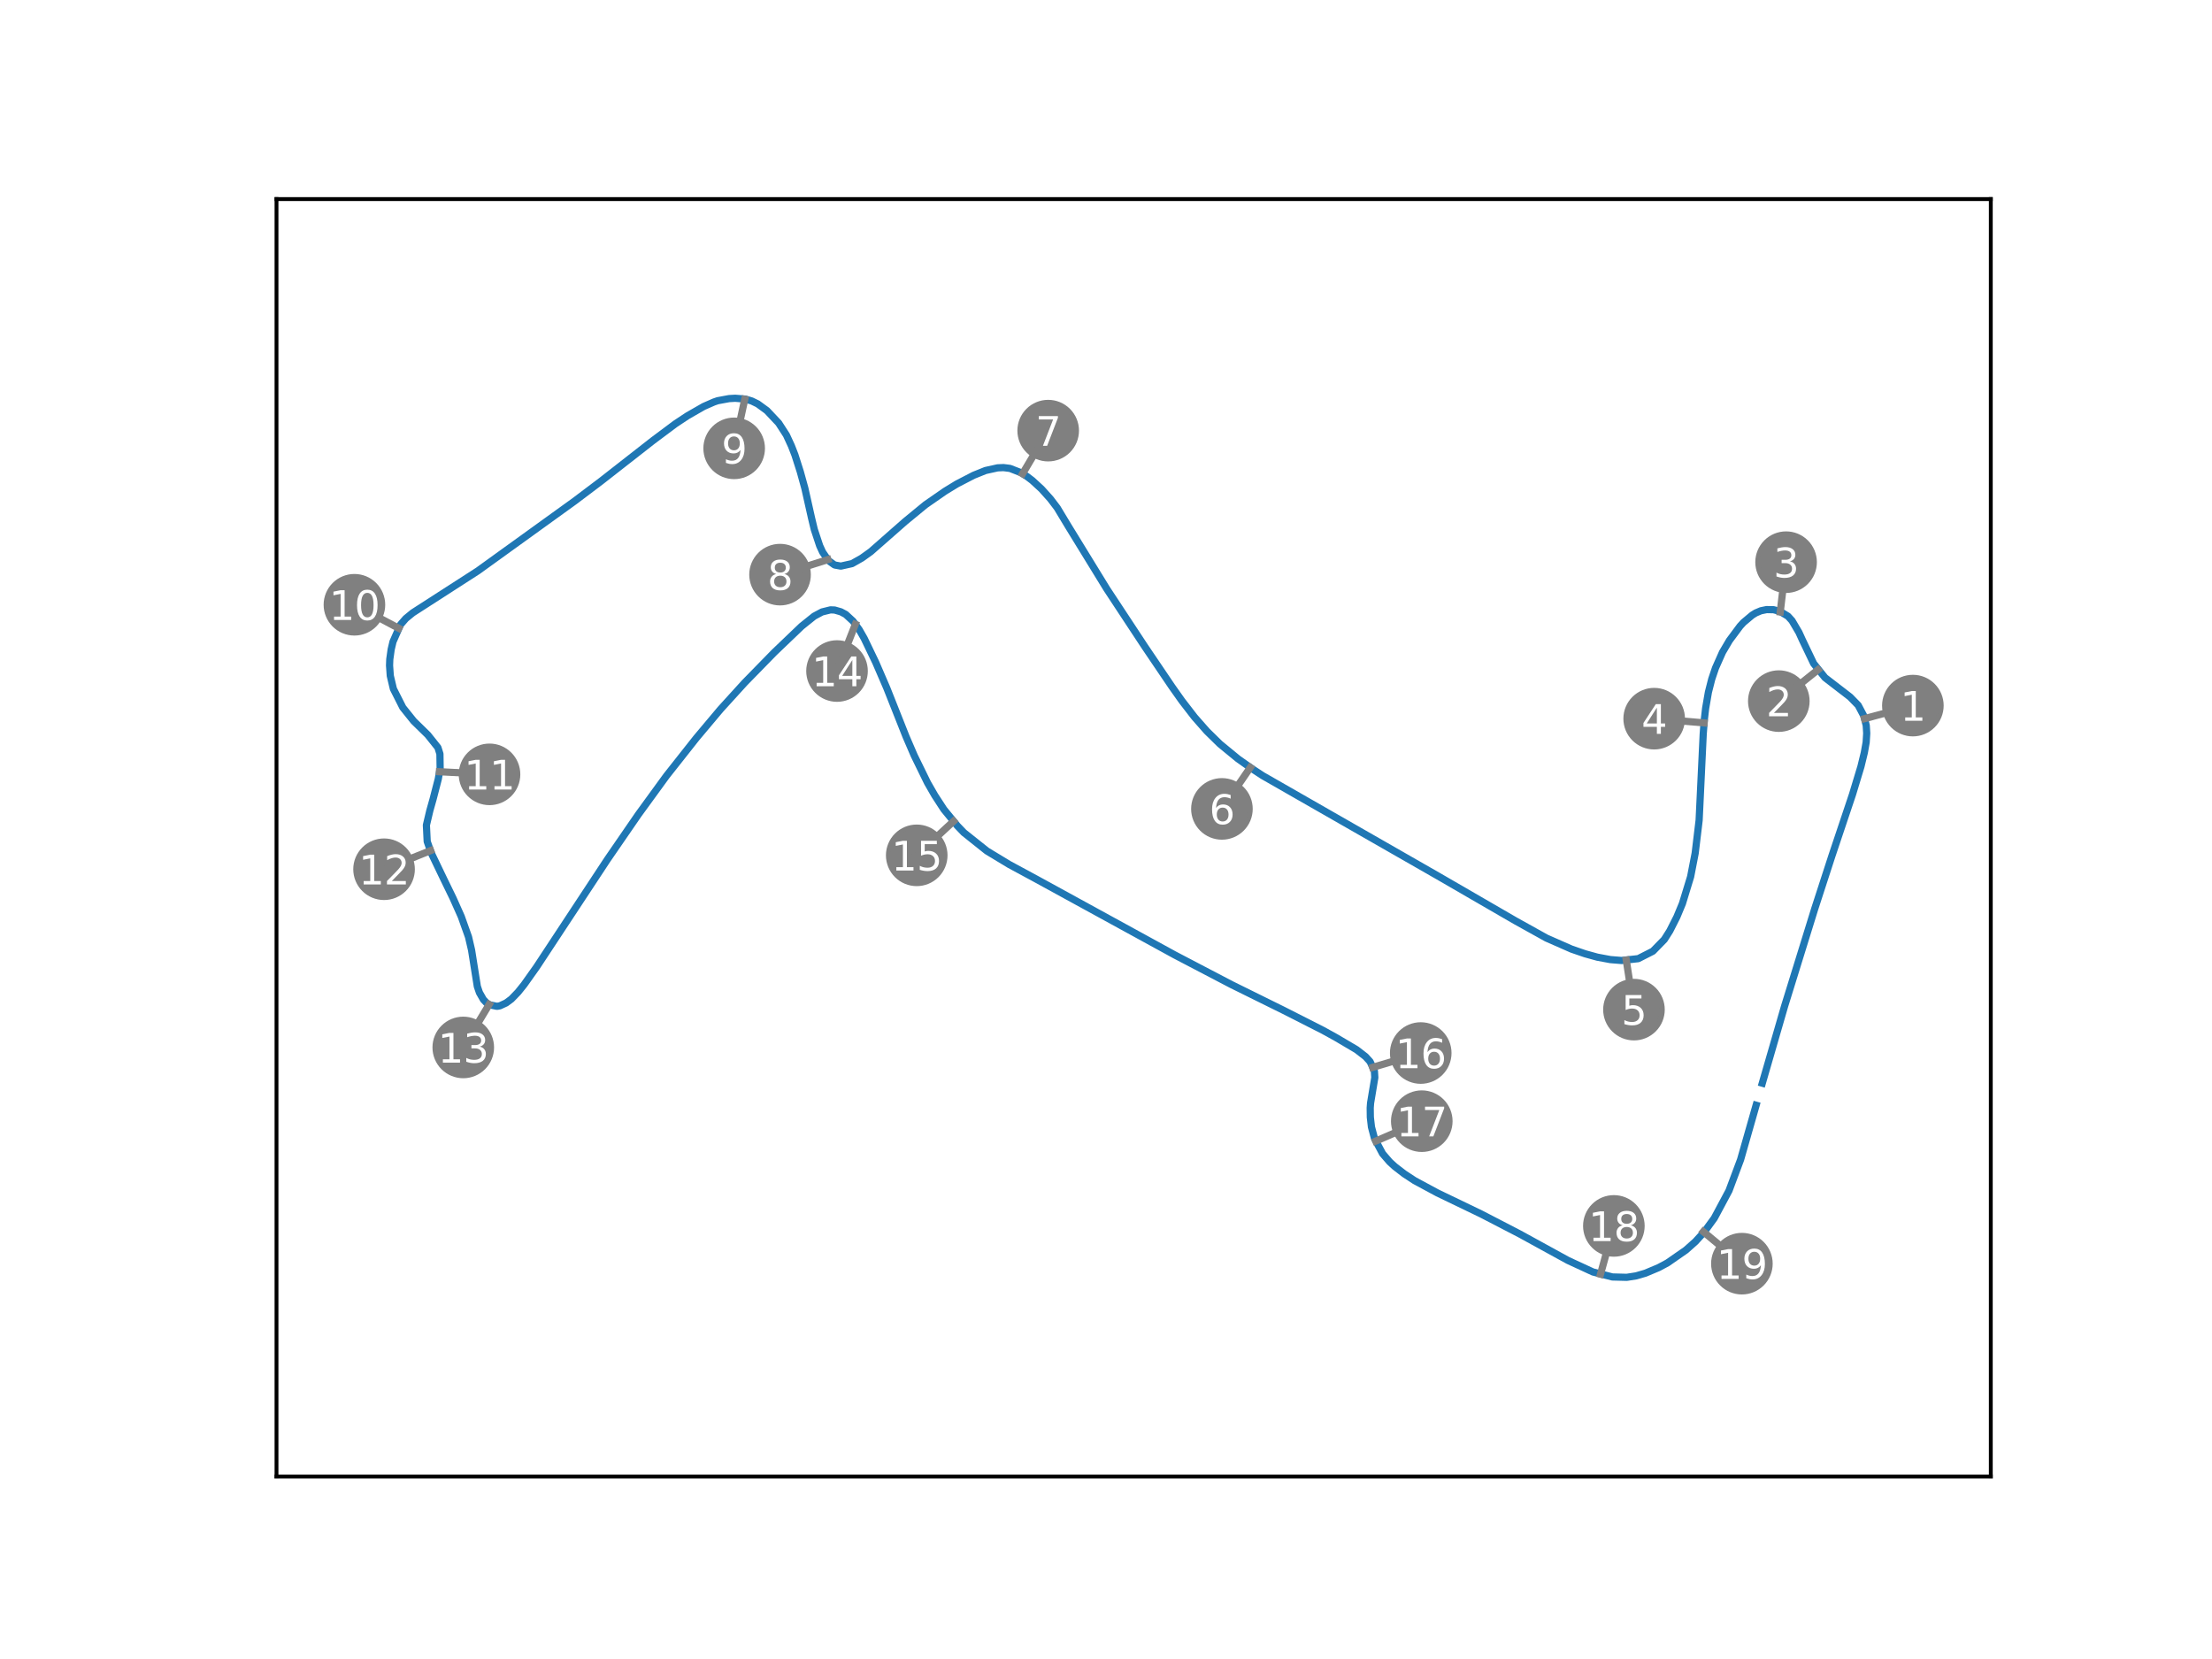 <?xml version="1.0" encoding="utf-8" standalone="no"?>
<!DOCTYPE svg PUBLIC "-//W3C//DTD SVG 1.1//EN"
  "http://www.w3.org/Graphics/SVG/1.1/DTD/svg11.dtd">
<svg xmlns:xlink="http://www.w3.org/1999/xlink" width="460.8pt" height="345.6pt" viewBox="0 0 460.8 345.6" xmlns="http://www.w3.org/2000/svg" version="1.1">
 <defs>
  <style type="text/css">*{stroke-linejoin: round; stroke-linecap: butt}</style>
 </defs>
 <g id="figure_1">
  <g id="patch_1">
   <path d="M 0 345.6 
L 460.8 345.6 
L 460.8 0 
L 0 0 
z
" style="fill: #ffffff"/>
  </g>
  <g id="axes_1">
   <g id="patch_2">
    <path d="M 57.6 307.584 
L 414.72 307.584 
L 414.72 41.472 
L 57.6 41.472 
z
" style="fill: #ffffff"/>
   </g>
   <g id="PathCollection_1">
    <defs>
     <path id="m1b6a67c977" d="M 0 5.916 
C 1.569 5.916 3.074 5.293 4.183 4.183 
C 5.293 3.074 5.916 1.569 5.916 0 
C 5.916 -1.569 5.293 -3.074 4.183 -4.183 
C 3.074 -5.293 1.569 -5.916 0 -5.916 
C -1.569 -5.916 -3.074 -5.293 -4.183 -4.183 
C -5.293 -3.074 -5.916 -1.569 -5.916 0 
C -5.916 1.569 -5.293 3.074 -4.183 4.183 
C -3.074 5.293 -1.569 5.916 0 5.916 
z
" style="stroke: #808080"/>
    </defs>
    <g clip-path="url(#p61107ac23e)">
     <use xlink:href="#m1b6a67c977" x="398.487" y="146.988" style="fill: #808080; stroke: #808080"/>
    </g>
   </g>
   <g id="PathCollection_2">
    <g clip-path="url(#p61107ac23e)">
     <use xlink:href="#m1b6a67c977" x="370.559" y="146.054" style="fill: #808080; stroke: #808080"/>
    </g>
   </g>
   <g id="PathCollection_3">
    <g clip-path="url(#p61107ac23e)">
     <use xlink:href="#m1b6a67c977" x="372.074" y="117.111" style="fill: #808080; stroke: #808080"/>
    </g>
   </g>
   <g id="PathCollection_4">
    <g clip-path="url(#p61107ac23e)">
     <use xlink:href="#m1b6a67c977" x="344.595" y="149.712" style="fill: #808080; stroke: #808080"/>
    </g>
   </g>
   <g id="PathCollection_5">
    <g clip-path="url(#p61107ac23e)">
     <use xlink:href="#m1b6a67c977" x="340.384" y="210.324" style="fill: #808080; stroke: #808080"/>
    </g>
   </g>
   <g id="PathCollection_6">
    <g clip-path="url(#p61107ac23e)">
     <use xlink:href="#m1b6a67c977" x="254.549" y="168.508" style="fill: #808080; stroke: #808080"/>
    </g>
   </g>
   <g id="PathCollection_7">
    <g clip-path="url(#p61107ac23e)">
     <use xlink:href="#m1b6a67c977" x="218.356" y="89.709" style="fill: #808080; stroke: #808080"/>
    </g>
   </g>
   <g id="PathCollection_8">
    <g clip-path="url(#p61107ac23e)">
     <use xlink:href="#m1b6a67c977" x="162.497" y="119.706" style="fill: #808080; stroke: #808080"/>
    </g>
   </g>
   <g id="PathCollection_9">
    <g clip-path="url(#p61107ac23e)">
     <use xlink:href="#m1b6a67c977" x="152.94" y="93.397" style="fill: #808080; stroke: #808080"/>
    </g>
   </g>
   <g id="PathCollection_10">
    <g clip-path="url(#p61107ac23e)">
     <use xlink:href="#m1b6a67c977" x="73.833" y="125.984" style="fill: #808080; stroke: #808080"/>
    </g>
   </g>
   <g id="PathCollection_11">
    <g clip-path="url(#p61107ac23e)">
     <use xlink:href="#m1b6a67c977" x="101.975" y="161.312" style="fill: #808080; stroke: #808080"/>
    </g>
   </g>
   <g id="PathCollection_12">
    <g clip-path="url(#p61107ac23e)">
     <use xlink:href="#m1b6a67c977" x="80.007" y="181.079" style="fill: #808080; stroke: #808080"/>
    </g>
   </g>
   <g id="PathCollection_13">
    <g clip-path="url(#p61107ac23e)">
     <use xlink:href="#m1b6a67c977" x="96.507" y="218.202" style="fill: #808080; stroke: #808080"/>
    </g>
   </g>
   <g id="PathCollection_14">
    <g clip-path="url(#p61107ac23e)">
     <use xlink:href="#m1b6a67c977" x="174.366" y="139.789" style="fill: #808080; stroke: #808080"/>
    </g>
   </g>
   <g id="PathCollection_15">
    <g clip-path="url(#p61107ac23e)">
     <use xlink:href="#m1b6a67c977" x="190.971" y="178.183" style="fill: #808080; stroke: #808080"/>
    </g>
   </g>
   <g id="PathCollection_16">
    <g clip-path="url(#p61107ac23e)">
     <use xlink:href="#m1b6a67c977" x="295.964" y="219.365" style="fill: #808080; stroke: #808080"/>
    </g>
   </g>
   <g id="PathCollection_17">
    <g clip-path="url(#p61107ac23e)">
     <use xlink:href="#m1b6a67c977" x="296.182" y="233.561" style="fill: #808080; stroke: #808080"/>
    </g>
   </g>
   <g id="PathCollection_18">
    <g clip-path="url(#p61107ac23e)">
     <use xlink:href="#m1b6a67c977" x="336.196" y="255.38" style="fill: #808080; stroke: #808080"/>
    </g>
   </g>
   <g id="PathCollection_19">
    <g clip-path="url(#p61107ac23e)">
     <use xlink:href="#m1b6a67c977" x="362.869" y="263.245" style="fill: #808080; stroke: #808080"/>
    </g>
   </g>
   <g id="matplotlib.axis_1"/>
   <g id="matplotlib.axis_2"/>
   <g id="line2d_1">
    <path d="M 367.117 225.65 
L 371.754 209.627 
L 378.031 189.345 
L 381.625 178.276 
L 385.92 165.458 
L 387.668 159.682 
L 388.374 156.784 
L 388.755 154.634 
L 388.871 152.752 
L 388.771 151.138 
L 388.297 149.189 
L 387.095 146.923 
L 385.394 145.184 
L 380.172 141.159 
L 377.811 138.214 
L 375.442 133.261 
L 374.747 131.738 
L 373.306 129.291 
L 372.468 128.37 
L 370.814 127.369 
L 369.459 127.013 
L 368.019 126.987 
L 366.82 127.235 
L 365.758 127.685 
L 365.014 128.144 
L 363.196 129.67 
L 362.497 130.428 
L 360.27 133.423 
L 358.832 135.864 
L 357.371 139.147 
L 356.584 141.476 
L 355.892 144.196 
L 355.311 147.567 
L 355.039 149.929 
L 354.812 152.889 
L 353.958 170.883 
L 353.136 177.736 
L 352.186 182.641 
L 350.479 188.229 
L 349.33 190.989 
L 347.849 193.917 
L 346.712 195.714 
L 344.33 198.153 
L 341.279 199.704 
L 337.804 200.088 
L 335.472 199.9 
L 332.757 199.395 
L 330.205 198.689 
L 327.403 197.728 
L 322.163 195.423 
L 315.72 191.842 
L 299.549 182.481 
L 263.018 161.574 
L 260.706 160.058 
L 257.914 158.087 
L 254.147 154.994 
L 251.411 152.312 
L 248.835 149.383 
L 246.22 145.996 
L 244.149 143.072 
L 238.501 134.722 
L 230.565 122.678 
L 222.535 109.599 
L 220.235 105.784 
L 218.82 103.925 
L 216.969 101.864 
L 215.033 100.085 
L 214.012 99.309 
L 212.737 98.485 
L 210.394 97.577 
L 209.044 97.408 
L 207.821 97.46 
L 205.304 98.015 
L 202.836 99.007 
L 199.343 100.813 
L 196.862 102.329 
L 192.808 105.141 
L 188.549 108.64 
L 181.403 114.919 
L 179.533 116.26 
L 177.499 117.409 
L 175.159 117.931 
L 173.862 117.695 
L 172.566 116.768 
L 171.359 115.007 
L 170.753 113.687 
L 169.633 110.306 
L 169.053 107.892 
L 167.659 101.688 
L 166.715 98.275 
L 165.591 94.754 
L 164.868 92.896 
L 163.825 90.635 
L 162.205 88.128 
L 159.77 85.54 
L 157.844 84.135 
L 156.603 83.533 
L 155.312 83.139 
L 153.158 82.964 
L 151.88 83.036 
L 149.509 83.475 
L 148.712 83.749 
L 146.598 84.676 
L 143.23 86.609 
L 140.697 88.285 
L 136.026 91.777 
L 125.147 100.28 
L 119.671 104.41 
L 99.564 118.912 
L 85.991 127.656 
L 84.538 128.845 
L 83.441 130.109 
L 81.866 133.684 
L 81.489 135.283 
L 81.2 137.338 
L 81.151 138.629 
L 81.303 140.774 
L 81.947 143.494 
L 83.913 147.384 
L 86.187 150.219 
L 89.115 153.083 
L 91.225 155.726 
L 91.644 157.051 
L 91.689 160.068 
L 91.301 162.284 
L 90.211 166.501 
L 89.538 168.883 
L 88.826 171.893 
L 88.993 175.29 
L 89.834 177.688 
L 92.441 183.121 
L 94.381 187.114 
L 96.084 190.927 
L 97.602 195.185 
L 98.237 197.924 
L 99.435 205.489 
L 99.872 206.776 
L 100.696 208.221 
L 101.312 208.877 
L 101.856 209.292 
L 103.538 209.638 
L 104.143 209.528 
L 105.435 208.932 
L 106.525 208.127 
L 107.906 206.697 
L 109.172 205.12 
L 111.79 201.432 
L 126.551 179.021 
L 132.986 169.668 
L 138.823 161.649 
L 145.073 153.732 
L 150.097 147.754 
L 155.114 142.234 
L 161.286 135.916 
L 166.987 130.461 
L 169.603 128.362 
L 171.261 127.476 
L 173.006 127.045 
L 173.866 127.077 
L 175.166 127.453 
L 176.181 127.995 
L 177.696 129.393 
L 178.987 131.171 
L 180.028 132.993 
L 182.426 137.983 
L 184.73 143.322 
L 188.745 153.445 
L 190.451 157.398 
L 193.222 163.069 
L 194.724 165.682 
L 196.616 168.593 
L 199.391 171.984 
L 200.786 173.442 
L 205.591 177.273 
L 210.228 180.08 
L 215.824 183.105 
L 244.703 198.922 
L 256.488 205.086 
L 267.372 210.461 
L 275.626 214.656 
L 278.321 216.143 
L 282.586 218.661 
L 284.467 220.115 
L 285.411 221.154 
L 286.315 223.12 
L 286.399 224.473 
L 285.516 229.777 
L 285.44 230.779 
L 285.466 232.75 
L 285.699 234.771 
L 286.344 237.193 
L 288.019 240.325 
L 289.485 242.023 
L 290.55 243.003 
L 292.516 244.519 
L 294.686 245.946 
L 299.438 248.507 
L 308.548 252.894 
L 316.567 257.048 
L 326.643 262.576 
L 331.839 264.976 
L 335.895 266.015 
L 338.878 266.092 
L 340.842 265.786 
L 342.761 265.229 
L 345.542 264.06 
L 347.356 263.085 
L 351.208 260.41 
L 353.179 258.655 
L 355.012 256.652 
L 357.119 253.763 
L 360.178 248.044 
L 362.599 241.567 
L 365.831 230.236 
L 365.831 230.236 
" clip-path="url(#p61107ac23e)" style="fill: none; stroke: #1f77b4; stroke-width: 1.5; stroke-linecap: square"/>
   </g>
   <g id="line2d_2">
    <path d="M 388.404 149.709 
L 398.487 146.988 
" clip-path="url(#p61107ac23e)" style="fill: none; stroke: #808080; stroke-width: 1.5; stroke-linecap: square"/>
   </g>
   <g id="line2d_3">
    <path d="M 378.714 139.53 
L 370.559 146.054 
" clip-path="url(#p61107ac23e)" style="fill: none; stroke: #808080; stroke-width: 1.5; stroke-linecap: square"/>
   </g>
   <g id="line2d_4">
    <path d="M 370.859 127.484 
L 372.074 117.111 
" clip-path="url(#p61107ac23e)" style="fill: none; stroke: #808080; stroke-width: 1.5; stroke-linecap: square"/>
   </g>
   <g id="line2d_5">
    <path d="M 355.002 150.59 
L 344.595 149.712 
" clip-path="url(#p61107ac23e)" style="fill: none; stroke: #808080; stroke-width: 1.5; stroke-linecap: square"/>
   </g>
   <g id="line2d_6">
    <path d="M 338.782 200.003 
L 340.384 210.324 
" clip-path="url(#p61107ac23e)" style="fill: none; stroke: #808080; stroke-width: 1.5; stroke-linecap: square"/>
   </g>
   <g id="line2d_7">
    <path d="M 260.451 159.891 
L 254.549 168.508 
" clip-path="url(#p61107ac23e)" style="fill: none; stroke: #808080; stroke-width: 1.5; stroke-linecap: square"/>
   </g>
   <g id="line2d_8">
    <path d="M 213.022 98.689 
L 218.356 89.709 
" clip-path="url(#p61107ac23e)" style="fill: none; stroke: #808080; stroke-width: 1.5; stroke-linecap: square"/>
   </g>
   <g id="line2d_9">
    <path d="M 172.461 116.575 
L 162.497 119.706 
" clip-path="url(#p61107ac23e)" style="fill: none; stroke: #808080; stroke-width: 1.5; stroke-linecap: square"/>
   </g>
   <g id="line2d_10">
    <path d="M 155.144 83.187 
L 152.94 93.397 
" clip-path="url(#p61107ac23e)" style="fill: none; stroke: #808080; stroke-width: 1.5; stroke-linecap: square"/>
   </g>
   <g id="line2d_11">
    <path d="M 83.061 130.876 
L 73.833 125.984 
" clip-path="url(#p61107ac23e)" style="fill: none; stroke: #808080; stroke-width: 1.5; stroke-linecap: square"/>
   </g>
   <g id="line2d_12">
    <path d="M 91.545 160.761 
L 101.975 161.312 
" clip-path="url(#p61107ac23e)" style="fill: none; stroke: #808080; stroke-width: 1.5; stroke-linecap: square"/>
   </g>
   <g id="line2d_13">
    <path d="M 89.702 177.194 
L 80.007 181.079 
" clip-path="url(#p61107ac23e)" style="fill: none; stroke: #808080; stroke-width: 1.5; stroke-linecap: square"/>
   </g>
   <g id="line2d_14">
    <path d="M 101.893 209.254 
L 96.507 218.202 
" clip-path="url(#p61107ac23e)" style="fill: none; stroke: #808080; stroke-width: 1.5; stroke-linecap: square"/>
   </g>
   <g id="line2d_15">
    <path d="M 178.183 130.067 
L 174.366 139.789 
" clip-path="url(#p61107ac23e)" style="fill: none; stroke: #808080; stroke-width: 1.5; stroke-linecap: square"/>
   </g>
   <g id="line2d_16">
    <path d="M 198.634 171.086 
L 190.971 178.183 
" clip-path="url(#p61107ac23e)" style="fill: none; stroke: #808080; stroke-width: 1.5; stroke-linecap: square"/>
   </g>
   <g id="line2d_17">
    <path d="M 285.954 222.347 
L 295.964 219.365 
" clip-path="url(#p61107ac23e)" style="fill: none; stroke: #808080; stroke-width: 1.5; stroke-linecap: square"/>
   </g>
   <g id="line2d_18">
    <path d="M 286.598 237.712 
L 296.182 233.561 
" clip-path="url(#p61107ac23e)" style="fill: none; stroke: #808080; stroke-width: 1.5; stroke-linecap: square"/>
   </g>
   <g id="line2d_19">
    <path d="M 333.413 265.447 
L 336.196 255.38 
" clip-path="url(#p61107ac23e)" style="fill: none; stroke: #808080; stroke-width: 1.5; stroke-linecap: square"/>
   </g>
   <g id="line2d_20">
    <path d="M 354.827 256.581 
L 362.869 263.245 
" clip-path="url(#p61107ac23e)" style="fill: none; stroke: #808080; stroke-width: 1.5; stroke-linecap: square"/>
   </g>
   <g id="patch_3">
    <path d="M 57.6 307.584 
L 57.6 41.472 
" style="fill: none; stroke: #000000; stroke-width: 0.8; stroke-linejoin: miter; stroke-linecap: square"/>
   </g>
   <g id="patch_4">
    <path d="M 414.72 307.584 
L 414.72 41.472 
" style="fill: none; stroke: #000000; stroke-width: 0.8; stroke-linejoin: miter; stroke-linecap: square"/>
   </g>
   <g id="patch_5">
    <path d="M 57.6 307.584 
L 414.72 307.584 
" style="fill: none; stroke: #000000; stroke-width: 0.8; stroke-linejoin: miter; stroke-linecap: square"/>
   </g>
   <g id="patch_6">
    <path d="M 57.6 41.472 
L 414.72 41.472 
" style="fill: none; stroke: #000000; stroke-width: 0.8; stroke-linejoin: miter; stroke-linecap: square"/>
   </g>
   <g id="text_1">
    <!-- 1 -->
    <g style="fill: #ffffff" transform="translate(395.837 150.153) scale(0.083 -0.083)">
     <defs>
      <path id="DejaVuSans-31" d="M 794 531 
L 1825 531 
L 1825 4091 
L 703 3866 
L 703 4441 
L 1819 4666 
L 2450 4666 
L 2450 531 
L 3481 531 
L 3481 0 
L 794 0 
L 794 531 
z
" transform="scale(0.016)"/>
     </defs>
     <use xlink:href="#DejaVuSans-31"/>
    </g>
   </g>
   <g id="text_2">
    <!-- 2 -->
    <g style="fill: #ffffff" transform="translate(367.909 149.219) scale(0.083 -0.083)">
     <defs>
      <path id="DejaVuSans-32" d="M 1228 531 
L 3431 531 
L 3431 0 
L 469 0 
L 469 531 
Q 828 903 1448 1529 
Q 2069 2156 2228 2338 
Q 2531 2678 2651 2914 
Q 2772 3150 2772 3378 
Q 2772 3750 2511 3984 
Q 2250 4219 1831 4219 
Q 1534 4219 1204 4116 
Q 875 4013 500 3803 
L 500 4441 
Q 881 4594 1212 4672 
Q 1544 4750 1819 4750 
Q 2544 4750 2975 4387 
Q 3406 4025 3406 3419 
Q 3406 3131 3298 2873 
Q 3191 2616 2906 2266 
Q 2828 2175 2409 1742 
Q 1991 1309 1228 531 
z
" transform="scale(0.016)"/>
     </defs>
     <use xlink:href="#DejaVuSans-32"/>
    </g>
   </g>
   <g id="text_3">
    <!-- 3 -->
    <g style="fill: #ffffff" transform="translate(369.424 120.275) scale(0.083 -0.083)">
     <defs>
      <path id="DejaVuSans-33" d="M 2597 2516 
Q 3050 2419 3304 2112 
Q 3559 1806 3559 1356 
Q 3559 666 3084 287 
Q 2609 -91 1734 -91 
Q 1441 -91 1130 -33 
Q 819 25 488 141 
L 488 750 
Q 750 597 1062 519 
Q 1375 441 1716 441 
Q 2309 441 2620 675 
Q 2931 909 2931 1356 
Q 2931 1769 2642 2001 
Q 2353 2234 1838 2234 
L 1294 2234 
L 1294 2753 
L 1863 2753 
Q 2328 2753 2575 2939 
Q 2822 3125 2822 3475 
Q 2822 3834 2567 4026 
Q 2313 4219 1838 4219 
Q 1578 4219 1281 4162 
Q 984 4106 628 3988 
L 628 4550 
Q 988 4650 1302 4700 
Q 1616 4750 1894 4750 
Q 2613 4750 3031 4423 
Q 3450 4097 3450 3541 
Q 3450 3153 3228 2886 
Q 3006 2619 2597 2516 
z
" transform="scale(0.016)"/>
     </defs>
     <use xlink:href="#DejaVuSans-33"/>
    </g>
   </g>
   <g id="text_4">
    <!-- 4 -->
    <g style="fill: #ffffff" transform="translate(341.945 152.876) scale(0.083 -0.083)">
     <defs>
      <path id="DejaVuSans-34" d="M 2419 4116 
L 825 1625 
L 2419 1625 
L 2419 4116 
z
M 2253 4666 
L 3047 4666 
L 3047 1625 
L 3713 1625 
L 3713 1100 
L 3047 1100 
L 3047 0 
L 2419 0 
L 2419 1100 
L 313 1100 
L 313 1709 
L 2253 4666 
z
" transform="scale(0.016)"/>
     </defs>
     <use xlink:href="#DejaVuSans-34"/>
    </g>
   </g>
   <g id="text_5">
    <!-- 5 -->
    <g style="fill: #ffffff" transform="translate(337.734 213.488) scale(0.083 -0.083)">
     <defs>
      <path id="DejaVuSans-35" d="M 691 4666 
L 3169 4666 
L 3169 4134 
L 1269 4134 
L 1269 2991 
Q 1406 3038 1543 3061 
Q 1681 3084 1819 3084 
Q 2600 3084 3056 2656 
Q 3513 2228 3513 1497 
Q 3513 744 3044 326 
Q 2575 -91 1722 -91 
Q 1428 -91 1123 -41 
Q 819 9 494 109 
L 494 744 
Q 775 591 1075 516 
Q 1375 441 1709 441 
Q 2250 441 2565 725 
Q 2881 1009 2881 1497 
Q 2881 1984 2565 2268 
Q 2250 2553 1709 2553 
Q 1456 2553 1204 2497 
Q 953 2441 691 2322 
L 691 4666 
z
" transform="scale(0.016)"/>
     </defs>
     <use xlink:href="#DejaVuSans-35"/>
    </g>
   </g>
   <g id="text_6">
    <!-- 6 -->
    <g style="fill: #ffffff" transform="translate(251.899 171.673) scale(0.083 -0.083)">
     <defs>
      <path id="DejaVuSans-36" d="M 2113 2584 
Q 1688 2584 1439 2293 
Q 1191 2003 1191 1497 
Q 1191 994 1439 701 
Q 1688 409 2113 409 
Q 2538 409 2786 701 
Q 3034 994 3034 1497 
Q 3034 2003 2786 2293 
Q 2538 2584 2113 2584 
z
M 3366 4563 
L 3366 3988 
Q 3128 4100 2886 4159 
Q 2644 4219 2406 4219 
Q 1781 4219 1451 3797 
Q 1122 3375 1075 2522 
Q 1259 2794 1537 2939 
Q 1816 3084 2150 3084 
Q 2853 3084 3261 2657 
Q 3669 2231 3669 1497 
Q 3669 778 3244 343 
Q 2819 -91 2113 -91 
Q 1303 -91 875 529 
Q 447 1150 447 2328 
Q 447 3434 972 4092 
Q 1497 4750 2381 4750 
Q 2619 4750 2861 4703 
Q 3103 4656 3366 4563 
z
" transform="scale(0.016)"/>
     </defs>
     <use xlink:href="#DejaVuSans-36"/>
    </g>
   </g>
   <g id="text_7">
    <!-- 7 -->
    <g style="fill: #ffffff" transform="translate(215.706 92.874) scale(0.083 -0.083)">
     <defs>
      <path id="DejaVuSans-37" d="M 525 4666 
L 3525 4666 
L 3525 4397 
L 1831 0 
L 1172 0 
L 2766 4134 
L 525 4134 
L 525 4666 
z
" transform="scale(0.016)"/>
     </defs>
     <use xlink:href="#DejaVuSans-37"/>
    </g>
   </g>
   <g id="text_8">
    <!-- 8 -->
    <g style="fill: #ffffff" transform="translate(159.847 122.871) scale(0.083 -0.083)">
     <defs>
      <path id="DejaVuSans-38" d="M 2034 2216 
Q 1584 2216 1326 1975 
Q 1069 1734 1069 1313 
Q 1069 891 1326 650 
Q 1584 409 2034 409 
Q 2484 409 2743 651 
Q 3003 894 3003 1313 
Q 3003 1734 2745 1975 
Q 2488 2216 2034 2216 
z
M 1403 2484 
Q 997 2584 770 2862 
Q 544 3141 544 3541 
Q 544 4100 942 4425 
Q 1341 4750 2034 4750 
Q 2731 4750 3128 4425 
Q 3525 4100 3525 3541 
Q 3525 3141 3298 2862 
Q 3072 2584 2669 2484 
Q 3125 2378 3379 2068 
Q 3634 1759 3634 1313 
Q 3634 634 3220 271 
Q 2806 -91 2034 -91 
Q 1263 -91 848 271 
Q 434 634 434 1313 
Q 434 1759 690 2068 
Q 947 2378 1403 2484 
z
M 1172 3481 
Q 1172 3119 1398 2916 
Q 1625 2713 2034 2713 
Q 2441 2713 2670 2916 
Q 2900 3119 2900 3481 
Q 2900 3844 2670 4047 
Q 2441 4250 2034 4250 
Q 1625 4250 1398 4047 
Q 1172 3844 1172 3481 
z
" transform="scale(0.016)"/>
     </defs>
     <use xlink:href="#DejaVuSans-38"/>
    </g>
   </g>
   <g id="text_9">
    <!-- 9 -->
    <g style="fill: #ffffff" transform="translate(150.29 96.561) scale(0.083 -0.083)">
     <defs>
      <path id="DejaVuSans-39" d="M 703 97 
L 703 672 
Q 941 559 1184 500 
Q 1428 441 1663 441 
Q 2288 441 2617 861 
Q 2947 1281 2994 2138 
Q 2813 1869 2534 1725 
Q 2256 1581 1919 1581 
Q 1219 1581 811 2004 
Q 403 2428 403 3163 
Q 403 3881 828 4315 
Q 1253 4750 1959 4750 
Q 2769 4750 3195 4129 
Q 3622 3509 3622 2328 
Q 3622 1225 3098 567 
Q 2575 -91 1691 -91 
Q 1453 -91 1209 -44 
Q 966 3 703 97 
z
M 1959 2075 
Q 2384 2075 2632 2365 
Q 2881 2656 2881 3163 
Q 2881 3666 2632 3958 
Q 2384 4250 1959 4250 
Q 1534 4250 1286 3958 
Q 1038 3666 1038 3163 
Q 1038 2656 1286 2365 
Q 1534 2075 1959 2075 
z
" transform="scale(0.016)"/>
     </defs>
     <use xlink:href="#DejaVuSans-39"/>
    </g>
   </g>
   <g id="text_10">
    <!-- 10 -->
    <g style="fill: #ffffff" transform="translate(68.533 129.149) scale(0.083 -0.083)">
     <defs>
      <path id="DejaVuSans-30" d="M 2034 4250 
Q 1547 4250 1301 3770 
Q 1056 3291 1056 2328 
Q 1056 1369 1301 889 
Q 1547 409 2034 409 
Q 2525 409 2770 889 
Q 3016 1369 3016 2328 
Q 3016 3291 2770 3770 
Q 2525 4250 2034 4250 
z
M 2034 4750 
Q 2819 4750 3233 4129 
Q 3647 3509 3647 2328 
Q 3647 1150 3233 529 
Q 2819 -91 2034 -91 
Q 1250 -91 836 529 
Q 422 1150 422 2328 
Q 422 3509 836 4129 
Q 1250 4750 2034 4750 
z
" transform="scale(0.016)"/>
     </defs>
     <use xlink:href="#DejaVuSans-31"/>
     <use xlink:href="#DejaVuSans-30" x="63.623"/>
    </g>
   </g>
   <g id="text_11">
    <!-- 11 -->
    <g style="fill: #ffffff" transform="translate(96.675 164.477) scale(0.083 -0.083)">
     <use xlink:href="#DejaVuSans-31"/>
     <use xlink:href="#DejaVuSans-31" x="63.623"/>
    </g>
   </g>
   <g id="text_12">
    <!-- 12 -->
    <g style="fill: #ffffff" transform="translate(74.707 184.243) scale(0.083 -0.083)">
     <use xlink:href="#DejaVuSans-31"/>
     <use xlink:href="#DejaVuSans-32" x="63.623"/>
    </g>
   </g>
   <g id="text_13">
    <!-- 13 -->
    <g style="fill: #ffffff" transform="translate(91.207 221.367) scale(0.083 -0.083)">
     <use xlink:href="#DejaVuSans-31"/>
     <use xlink:href="#DejaVuSans-33" x="63.623"/>
    </g>
   </g>
   <g id="text_14">
    <!-- 14 -->
    <g style="fill: #ffffff" transform="translate(169.066 142.954) scale(0.083 -0.083)">
     <use xlink:href="#DejaVuSans-31"/>
     <use xlink:href="#DejaVuSans-34" x="63.623"/>
    </g>
   </g>
   <g id="text_15">
    <!-- 15 -->
    <g style="fill: #ffffff" transform="translate(185.671 181.347) scale(0.083 -0.083)">
     <use xlink:href="#DejaVuSans-31"/>
     <use xlink:href="#DejaVuSans-35" x="63.623"/>
    </g>
   </g>
   <g id="text_16">
    <!-- 16 -->
    <g style="fill: #ffffff" transform="translate(290.664 222.529) scale(0.083 -0.083)">
     <use xlink:href="#DejaVuSans-31"/>
     <use xlink:href="#DejaVuSans-36" x="63.623"/>
    </g>
   </g>
   <g id="text_17">
    <!-- 17 -->
    <g style="fill: #ffffff" transform="translate(290.882 236.726) scale(0.083 -0.083)">
     <use xlink:href="#DejaVuSans-31"/>
     <use xlink:href="#DejaVuSans-37" x="63.623"/>
    </g>
   </g>
   <g id="text_18">
    <!-- 18 -->
    <g style="fill: #ffffff" transform="translate(330.896 258.545) scale(0.083 -0.083)">
     <use xlink:href="#DejaVuSans-31"/>
     <use xlink:href="#DejaVuSans-38" x="63.623"/>
    </g>
   </g>
   <g id="text_19">
    <!-- 19 -->
    <g style="fill: #ffffff" transform="translate(357.569 266.41) scale(0.083 -0.083)">
     <use xlink:href="#DejaVuSans-31"/>
     <use xlink:href="#DejaVuSans-39" x="63.623"/>
    </g>
   </g>
  </g>
 </g>
 <defs>
  <clipPath id="p61107ac23e">
   <rect x="57.6" y="41.472" width="357.12" height="266.112"/>
  </clipPath>
 </defs>
</svg>
